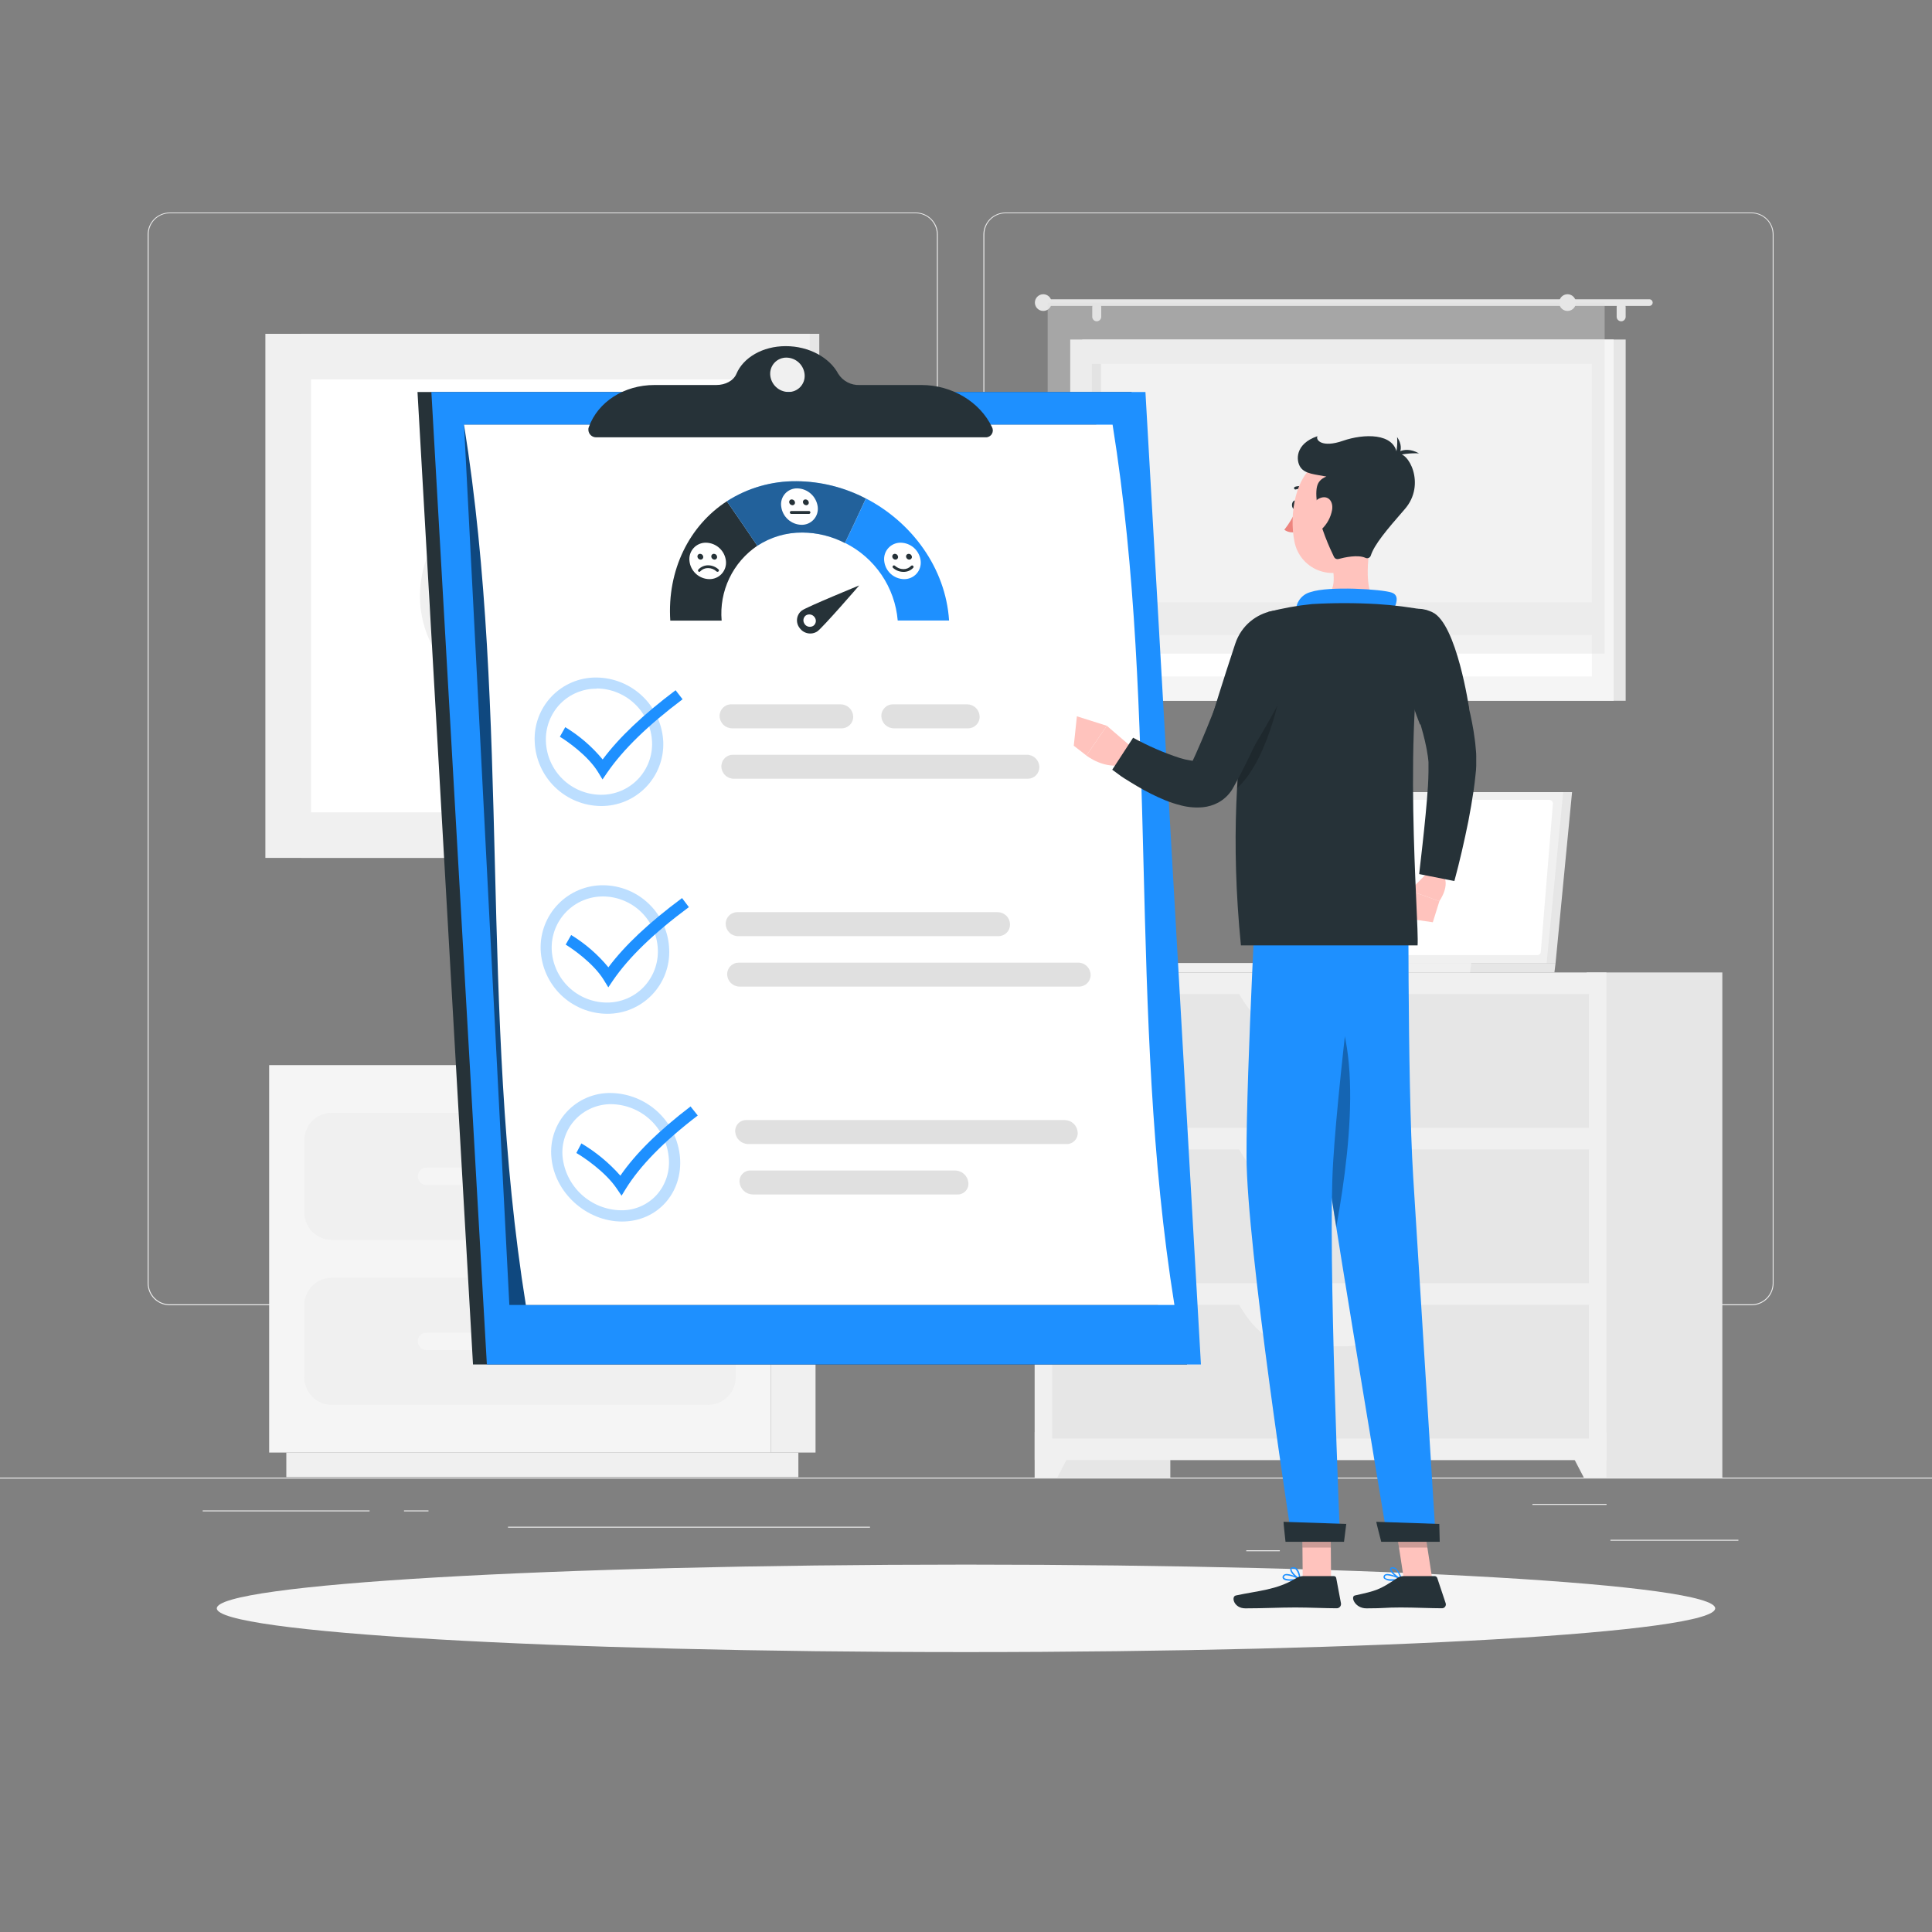 <svg width="179" height="179" viewBox="0 0 179 179" fill="none" xmlns="http://www.w3.org/2000/svg">
<rect x="0" y="0" width="179" height="179" fill="#808080" stroke="none"/>
<path d="M179 136.899H0V136.989H179V136.899Z" fill="#EBEBEB"/>
<path d="M161.064 142.659H149.207V142.749H161.064V142.659Z" fill="#EBEBEB"/>
<path d="M118.577 143.633H115.466V143.723H118.577V143.633Z" fill="#EBEBEB"/>
<path d="M148.849 139.337H141.979V139.427H148.849V139.337Z" fill="#EBEBEB"/>
<path d="M34.243 139.939H18.781V140.028H34.243V139.939Z" fill="#EBEBEB"/>
<path d="M39.699 139.939H37.432V140.028H39.699V139.939Z" fill="#EBEBEB"/>
<path d="M80.604 141.449H47.066V141.539H80.604V141.449Z" fill="#EBEBEB"/>
<path d="M84.846 120.932H15.72C15.178 120.931 14.659 120.716 14.277 120.332C13.894 119.949 13.679 119.43 13.679 118.888V21.716C13.684 21.178 13.901 20.663 14.283 20.284C14.665 19.904 15.181 19.691 15.72 19.69H84.846C85.388 19.69 85.908 19.905 86.291 20.289C86.675 20.672 86.89 21.192 86.89 21.734V118.888C86.89 119.43 86.675 119.95 86.291 120.334C85.908 120.717 85.388 120.932 84.846 120.932ZM15.72 19.762C15.202 19.763 14.706 19.969 14.34 20.335C13.974 20.702 13.769 21.198 13.769 21.716V118.888C13.769 119.406 13.974 119.903 14.34 120.269C14.706 120.636 15.202 120.842 15.72 120.843H84.846C85.364 120.842 85.861 120.636 86.227 120.269C86.594 119.903 86.8 119.406 86.801 118.888V21.716C86.8 21.198 86.594 20.701 86.227 20.335C85.861 19.969 85.364 19.762 84.846 19.762H15.72Z" fill="#EBEBEB"/>
<path d="M162.285 120.932H93.155C92.613 120.931 92.094 120.716 91.711 120.333C91.328 119.949 91.112 119.43 91.111 118.888V21.716C91.117 21.177 91.335 20.663 91.717 20.283C92.1 19.904 92.617 19.691 93.155 19.69H162.285C162.823 19.692 163.338 19.906 163.72 20.285C164.101 20.664 164.317 21.178 164.322 21.716V118.888C164.322 119.429 164.108 119.948 163.726 120.331C163.344 120.714 162.826 120.931 162.285 120.932ZM93.155 19.762C92.637 19.762 92.141 19.969 91.774 20.335C91.408 20.701 91.201 21.198 91.201 21.716V118.888C91.201 119.406 91.408 119.903 91.774 120.269C92.141 120.636 92.637 120.842 93.155 120.843H162.285C162.803 120.842 163.3 120.636 163.666 120.269C164.033 119.903 164.239 119.406 164.24 118.888V21.716C164.239 21.198 164.033 20.701 163.666 20.335C163.3 19.969 162.803 19.762 162.285 19.762H93.155Z" fill="#EBEBEB"/>
<path d="M95.865 136.899H108.431V90.098H95.865V136.899Z" fill="#E6E6E6"/>
<path d="M97.956 136.899H95.865V132.686H100.15L97.956 136.899Z" fill="#F0F0F0"/>
<path d="M147.009 136.899H159.575V90.098H147.009V136.899Z" fill="#E6E6E6"/>
<path d="M95.865 135.281H148.835V90.098H95.865V135.281Z" fill="#F0F0F0"/>
<path d="M97.49 104.489H147.213V92.099H97.49V104.489Z" fill="#E6E6E6"/>
<path d="M120.002 95.944H124.698C126.739 95.944 128.69 94.415 130.094 91.716H114.606C116.01 94.422 117.961 95.944 120.002 95.944Z" fill="#F0F0F0"/>
<path d="M146.744 136.899H148.835V132.686H144.55L146.744 136.899Z" fill="#F0F0F0"/>
<path d="M97.49 118.885H147.213V106.494H97.49V118.885Z" fill="#E6E6E6"/>
<path d="M120.002 110.343H124.698C126.739 110.343 128.69 108.814 130.094 106.115H114.606C116.01 108.832 117.961 110.343 120.002 110.343Z" fill="#F0F0F0"/>
<path d="M97.49 133.28H147.213V120.889H97.49V133.28Z" fill="#E6E6E6"/>
<path d="M120.002 124.738H124.698C126.739 124.738 128.69 123.209 130.094 120.51H114.606C116.01 123.209 117.961 124.738 120.002 124.738Z" fill="#F0F0F0"/>
<path d="M27.92 79.483H75.907V30.928L27.92 30.928L27.92 79.483Z" fill="#E6E6E6"/>
<path d="M24.587 79.483H75.022V30.928L24.587 30.928L24.587 79.483Z" fill="#F0F0F0"/>
<path d="M70.802 75.259V35.152H28.819V75.259H70.802Z" fill="white"/>
<path d="M49.519 40.454L41.815 48.172C39.953 50.039 38.907 52.567 38.907 55.204C38.907 57.84 39.953 60.368 41.815 62.235L49.519 69.942C49.556 69.98 49.601 70.01 49.65 70.03C49.699 70.051 49.752 70.061 49.805 70.061C49.858 70.061 49.911 70.051 49.96 70.03C50.009 70.01 50.054 69.98 50.091 69.942L57.799 62.235C59.661 60.368 60.706 57.84 60.706 55.204C60.706 52.567 59.661 50.039 57.799 48.172L50.095 40.454C50.018 40.379 49.915 40.336 49.807 40.336C49.699 40.336 49.596 40.379 49.519 40.454ZM42.387 61.648C40.678 59.934 39.718 57.612 39.718 55.191C39.718 52.77 40.678 50.449 42.387 48.734V61.648ZM57.226 61.648V48.749C58.936 50.463 59.896 52.785 59.896 55.205C59.896 57.626 58.936 59.948 57.226 61.662V61.648Z" fill="#F0F0F0"/>
<path d="M145.652 73.39H118.842L117.313 89.221H144.124L145.652 73.39Z" fill="#E6E6E6"/>
<path d="M144.124 89.221L144.016 90.098H117.202L117.313 89.221H144.124Z" fill="#E6E6E6"/>
<path d="M144.829 73.39H118.018L116.486 89.221H143.297L144.829 73.39Z" fill="#F0F0F0"/>
<path d="M142.756 88.19L143.877 74.464C143.88 74.418 143.873 74.373 143.858 74.329C143.842 74.286 143.818 74.247 143.787 74.213C143.756 74.18 143.718 74.153 143.677 74.135C143.635 74.116 143.589 74.106 143.544 74.106H118.895C118.811 74.106 118.729 74.137 118.667 74.194C118.605 74.251 118.566 74.33 118.559 74.414L117.424 88.136C117.421 88.182 117.428 88.228 117.443 88.271C117.459 88.315 117.483 88.354 117.515 88.388C117.546 88.421 117.584 88.448 117.627 88.466C117.669 88.485 117.714 88.494 117.761 88.494H142.409C142.495 88.498 142.579 88.469 142.644 88.412C142.709 88.355 142.749 88.275 142.756 88.19Z" fill="white"/>
<path d="M136.312 89.221L136.205 90.098H106.68L106.788 89.221H136.312Z" fill="#F0F0F0"/>
<path d="M100.272 64.927H150.618V31.457L100.272 31.457V64.927Z" fill="#E6E6E6"/>
<path d="M99.155 64.927H149.501V31.457L99.155 31.457V64.927Z" fill="#F5F5F5"/>
<path d="M147.492 62.672V33.716H101.164V62.672H147.492Z" fill="white"/>
<path d="M102.005 62.668V33.713H101.16V62.668H102.005Z" fill="#E6E6E6"/>
<path d="M99.986 58.83L148.67 58.83V55.801L99.986 55.801V58.83Z" fill="#F5F5F5"/>
<path d="M96.964 27.727H152.812C152.894 27.728 152.971 27.761 153.029 27.818C153.087 27.876 153.119 27.954 153.12 28.035C153.12 28.117 153.088 28.195 153.03 28.253C152.972 28.31 152.894 28.343 152.812 28.343H96.964C96.924 28.343 96.883 28.336 96.845 28.32C96.808 28.305 96.773 28.283 96.744 28.254C96.715 28.225 96.692 28.191 96.677 28.154C96.661 28.116 96.653 28.076 96.653 28.035C96.654 27.953 96.687 27.875 96.745 27.817C96.804 27.759 96.882 27.727 96.964 27.727Z" fill="#E6E6E6"/>
<path d="M95.883 28.035C95.883 28.188 95.928 28.337 96.013 28.464C96.098 28.591 96.219 28.69 96.36 28.749C96.501 28.808 96.656 28.823 96.806 28.794C96.956 28.764 97.094 28.691 97.202 28.583C97.31 28.475 97.384 28.338 97.414 28.188C97.445 28.038 97.43 27.883 97.372 27.741C97.314 27.6 97.215 27.479 97.089 27.394C96.962 27.308 96.813 27.262 96.66 27.262C96.558 27.261 96.457 27.281 96.363 27.32C96.269 27.358 96.183 27.415 96.111 27.487C96.039 27.559 95.981 27.644 95.942 27.738C95.903 27.832 95.883 27.933 95.883 28.035Z" fill="#E6E6E6"/>
<path d="M150.199 29.768C150.309 29.768 150.414 29.725 150.493 29.648C150.571 29.571 150.616 29.466 150.618 29.356V28.461C150.618 28.35 150.574 28.243 150.495 28.165C150.417 28.086 150.31 28.042 150.199 28.042C150.144 28.042 150.09 28.053 150.039 28.074C149.989 28.095 149.943 28.126 149.904 28.165C149.865 28.204 149.835 28.25 149.814 28.301C149.794 28.352 149.783 28.406 149.784 28.461V29.356C149.786 29.465 149.83 29.569 149.908 29.646C149.985 29.723 150.09 29.767 150.199 29.768Z" fill="#E6E6E6"/>
<path d="M101.625 29.768C101.732 29.763 101.834 29.718 101.909 29.642C101.984 29.565 102.027 29.463 102.03 29.356V28.461C102.03 28.35 101.986 28.243 101.907 28.165C101.829 28.086 101.722 28.042 101.611 28.042C101.556 28.042 101.502 28.053 101.451 28.074C101.401 28.095 101.355 28.126 101.316 28.165C101.278 28.204 101.247 28.25 101.226 28.301C101.206 28.352 101.195 28.406 101.196 28.461V29.356C101.197 29.411 101.209 29.466 101.231 29.517C101.253 29.567 101.285 29.613 101.325 29.651C101.365 29.69 101.412 29.72 101.463 29.74C101.515 29.76 101.57 29.769 101.625 29.768Z" fill="#E6E6E6"/>
<path opacity="0.4" d="M97.064 60.552L148.67 60.552V28.035L97.064 28.035V60.552Z" fill="#E0E0E0"/>
<path d="M144.457 28.035C144.457 28.188 144.502 28.337 144.587 28.465C144.672 28.592 144.793 28.691 144.934 28.749C145.075 28.808 145.231 28.823 145.381 28.793C145.531 28.764 145.668 28.69 145.777 28.582C145.885 28.474 145.958 28.336 145.988 28.186C146.018 28.036 146.003 27.88 145.944 27.739C145.886 27.598 145.787 27.477 145.659 27.392C145.532 27.307 145.383 27.262 145.23 27.262C145.025 27.262 144.828 27.343 144.683 27.488C144.538 27.633 144.457 27.83 144.457 28.035Z" fill="#E6E6E6"/>
<path d="M71.421 134.579H75.56V98.683H71.421V134.579Z" fill="#F0F0F0"/>
<path d="M26.528 136.853H73.97V134.579H26.528V136.853Z" fill="#F0F0F0"/>
<path d="M71.421 98.683H24.938V134.579H71.421V98.683Z" fill="#F5F5F5"/>
<path d="M65.618 103.1H30.741C29.334 103.1 28.192 104.242 28.192 105.649V112.323C28.192 113.73 29.334 114.871 30.741 114.871H65.618C67.025 114.871 68.167 113.73 68.167 112.323V105.649C68.167 104.242 67.025 103.1 65.618 103.1Z" fill="#F0F0F0"/>
<path d="M65.618 118.387H30.741C29.334 118.387 28.192 119.528 28.192 120.936V127.609C28.192 129.017 29.334 130.158 30.741 130.158H65.618C67.025 130.158 68.167 129.017 68.167 127.609V120.936C68.167 119.528 67.025 118.387 65.618 118.387Z" fill="#F0F0F0"/>
<path d="M39.52 109.795H56.84C57.053 109.795 57.259 109.71 57.41 109.559C57.562 109.408 57.648 109.203 57.649 108.99C57.648 108.775 57.562 108.57 57.411 108.418C57.259 108.267 57.054 108.181 56.84 108.18H39.52C39.305 108.181 39.1 108.267 38.949 108.418C38.797 108.57 38.711 108.775 38.71 108.99C38.711 109.203 38.797 109.408 38.949 109.559C39.1 109.71 39.306 109.795 39.52 109.795Z" fill="#F5F5F5"/>
<path d="M39.52 125.082H56.84C57.053 125.082 57.259 124.997 57.41 124.846C57.562 124.695 57.648 124.49 57.649 124.276C57.648 124.062 57.562 123.857 57.411 123.705C57.259 123.554 57.054 123.468 56.84 123.467H39.52C39.305 123.468 39.1 123.554 38.949 123.705C38.797 123.857 38.711 124.062 38.71 124.276C38.711 124.49 38.797 124.695 38.949 124.846C39.1 124.997 39.306 125.082 39.52 125.082Z" fill="#F5F5F5"/>
<path d="M89.5 153.066C127.836 153.066 158.913 151.252 158.913 149.014C158.913 146.776 127.836 144.961 89.5 144.961C51.164 144.961 20.087 146.776 20.087 149.014C20.087 151.252 51.164 153.066 89.5 153.066Z" fill="#F5F5F5"/>
<path d="M104.84 36.319H38.682L43.823 126.417H109.978L104.84 36.319Z" fill="#263238"/>
<path d="M106.125 36.319H39.967L45.108 126.417H111.266L106.125 36.319Z" fill="#1E90FF"/>
<path opacity="0.5" d="M101.568 39.348H42.992L47.191 120.904H107.289L101.568 39.348Z" fill="black"/>
<path d="M42.992 39.348C47.346 66.534 44.36 93.721 48.72 120.904H108.81C104.457 93.721 107.443 66.534 103.082 39.348H42.992Z" fill="white"/>
<g opacity="0.3">
<path d="M55.279 63.785C56.606 63.795 57.878 64.315 58.833 65.236C59.789 66.157 60.354 67.41 60.413 68.736C60.439 69.374 60.336 70.01 60.109 70.607C59.882 71.203 59.536 71.748 59.092 72.206C58.647 72.665 58.115 73.028 57.526 73.274C56.937 73.52 56.304 73.643 55.666 73.637C54.347 73.626 53.083 73.108 52.135 72.19C51.188 71.272 50.631 70.025 50.578 68.707C50.551 68.072 50.652 67.437 50.875 66.841C51.098 66.245 51.439 65.7 51.878 65.238C52.318 64.781 52.846 64.418 53.431 64.172C54.016 63.926 54.644 63.802 55.279 63.806M55.243 62.772C54.471 62.767 53.707 62.919 52.996 63.22C52.285 63.521 51.644 63.964 51.11 64.521C50.576 65.078 50.161 65.738 49.892 66.461C49.622 67.184 49.502 67.954 49.54 68.725C49.603 70.316 50.275 71.822 51.418 72.931C52.562 74.039 54.087 74.665 55.68 74.679C56.455 74.685 57.223 74.534 57.938 74.235C58.654 73.936 59.3 73.494 59.84 72.938C60.38 72.381 60.801 71.721 61.077 70.997C61.354 70.273 61.481 69.5 61.451 68.725C61.374 67.127 60.688 65.619 59.533 64.512C58.378 63.405 56.843 62.782 55.243 62.772Z" fill="#1E90FF"/>
</g>
<path d="M88.505 108.445H69.531C69.389 108.443 69.248 108.471 69.118 108.527C68.987 108.583 68.87 108.667 68.775 108.772C68.679 108.877 68.607 109.001 68.564 109.136C68.52 109.271 68.505 109.414 68.521 109.555C68.556 109.857 68.698 110.136 68.923 110.341C69.147 110.545 69.438 110.662 69.742 110.669H88.716C88.858 110.671 88.999 110.643 89.129 110.587C89.259 110.53 89.376 110.446 89.471 110.341C89.566 110.235 89.637 110.11 89.68 109.975C89.723 109.839 89.736 109.696 89.718 109.555C89.685 109.255 89.543 108.977 89.32 108.772C89.097 108.568 88.807 108.452 88.505 108.445Z" fill="#E0E0E0"/>
<path d="M98.654 103.773H69.148C69.005 103.771 68.863 103.798 68.732 103.854C68.6 103.91 68.482 103.993 68.385 104.098C68.288 104.203 68.214 104.327 68.169 104.462C68.123 104.598 68.106 104.741 68.12 104.883C68.146 105.184 68.282 105.465 68.503 105.67C68.724 105.876 69.014 105.992 69.316 105.997H98.808C98.951 106.001 99.093 105.975 99.225 105.92C99.357 105.865 99.477 105.783 99.575 105.678C99.673 105.574 99.748 105.451 99.794 105.315C99.841 105.18 99.859 105.037 99.846 104.894C99.823 104.592 99.688 104.31 99.467 104.103C99.247 103.895 98.957 103.778 98.654 103.773Z" fill="#E0E0E0"/>
<g opacity="0.3">
<path d="M55.884 83.056C57.201 83.065 58.464 83.584 59.408 84.502C60.352 85.421 60.904 86.669 60.95 87.986C60.974 88.623 60.869 89.259 60.642 89.855C60.415 90.451 60.07 90.995 59.629 91.455C59.186 91.913 58.655 92.276 58.068 92.522C57.481 92.768 56.85 92.892 56.213 92.887C54.893 92.878 53.627 92.361 52.677 91.443C51.728 90.525 51.169 89.276 51.115 87.957C51.093 87.319 51.201 86.683 51.431 86.087C51.662 85.491 52.01 84.948 52.455 84.49C52.901 84.033 53.434 83.67 54.023 83.423C54.612 83.177 55.245 83.052 55.884 83.056ZM55.884 82.018C55.108 82.013 54.34 82.165 53.624 82.465C52.908 82.764 52.261 83.205 51.72 83.761C51.179 84.317 50.756 84.977 50.476 85.7C50.196 86.424 50.065 87.196 50.091 87.971C50.155 89.567 50.831 91.076 51.979 92.186C53.128 93.296 54.659 93.92 56.256 93.928C57.029 93.931 57.795 93.778 58.508 93.477C59.22 93.176 59.864 92.734 60.401 92.177C60.938 91.62 61.357 90.961 61.632 90.238C61.907 89.515 62.033 88.744 62.002 87.971C61.948 86.381 61.282 84.873 60.141 83.763C59.001 82.653 57.475 82.028 55.884 82.018Z" fill="#1E90FF"/>
</g>
<path d="M77.972 67.479H67.823C67.525 67.477 67.239 67.36 67.024 67.153C66.81 66.946 66.683 66.664 66.67 66.366C66.665 66.222 66.69 66.079 66.742 65.944C66.793 65.81 66.872 65.687 66.972 65.583C67.072 65.48 67.192 65.397 67.325 65.341C67.457 65.285 67.6 65.256 67.744 65.256H77.89C78.188 65.259 78.475 65.375 78.69 65.581C78.906 65.787 79.034 66.068 79.05 66.366C79.055 66.511 79.031 66.655 78.979 66.79C78.928 66.925 78.849 67.048 78.748 67.152C78.648 67.256 78.527 67.339 78.394 67.395C78.26 67.451 78.117 67.48 77.972 67.479Z" fill="#E0E0E0"/>
<path d="M89.686 67.479H82.812C82.514 67.477 82.228 67.36 82.013 67.153C81.797 66.946 81.67 66.664 81.656 66.366C81.651 66.222 81.675 66.079 81.727 65.944C81.779 65.81 81.858 65.687 81.958 65.583C82.058 65.48 82.178 65.397 82.311 65.341C82.443 65.285 82.586 65.256 82.73 65.256H89.607C89.905 65.259 90.191 65.375 90.406 65.581C90.621 65.788 90.749 66.068 90.764 66.366C90.769 66.511 90.745 66.655 90.693 66.79C90.641 66.925 90.563 67.048 90.462 67.152C90.362 67.256 90.241 67.339 90.108 67.395C89.974 67.451 89.831 67.48 89.686 67.479Z" fill="#E0E0E0"/>
<path d="M95.228 72.151H67.984C67.686 72.15 67.4 72.033 67.186 71.826C66.972 71.618 66.846 71.336 66.835 71.038C66.83 70.894 66.855 70.75 66.906 70.616C66.958 70.481 67.037 70.359 67.137 70.255C67.237 70.152 67.357 70.069 67.49 70.013C67.622 69.957 67.765 69.928 67.909 69.928H95.149C95.447 69.93 95.732 70.046 95.945 70.253C96.159 70.46 96.284 70.741 96.295 71.038C96.3 71.182 96.276 71.325 96.225 71.459C96.174 71.594 96.097 71.716 95.997 71.82C95.898 71.924 95.778 72.007 95.646 72.064C95.514 72.121 95.372 72.15 95.228 72.151Z" fill="#E0E0E0"/>
<g opacity="0.3">
<path d="M56.661 102.302C57.996 102.328 59.275 102.846 60.252 103.756C61.23 104.666 61.838 105.905 61.959 107.235C62.023 107.859 61.957 108.488 61.766 109.085C61.574 109.681 61.261 110.232 60.846 110.701C60.427 111.162 59.915 111.528 59.343 111.775C58.771 112.022 58.153 112.144 57.531 112.133C56.184 112.111 54.891 111.598 53.895 110.69C52.9 109.782 52.27 108.542 52.125 107.203C52.063 106.575 52.136 105.942 52.337 105.344C52.538 104.746 52.863 104.197 53.292 103.734C53.723 103.274 54.245 102.909 54.825 102.663C55.405 102.416 56.03 102.293 56.661 102.302ZM56.61 101.267C55.844 101.252 55.083 101.4 54.377 101.699C53.671 101.999 53.036 102.445 52.515 103.007C51.993 103.569 51.596 104.235 51.35 104.961C51.104 105.688 51.014 106.458 51.087 107.221C51.362 110.507 54.344 113.175 57.631 113.175C60.917 113.175 63.273 110.507 63.001 107.221C62.859 105.615 62.128 104.119 60.949 103.02C59.77 101.921 58.226 101.297 56.614 101.267H56.61Z" fill="#1E90FF"/>
</g>
<path d="M99.882 89.189H68.446C68.302 89.189 68.159 89.217 68.026 89.274C67.894 89.33 67.774 89.412 67.674 89.516C67.573 89.619 67.495 89.742 67.443 89.876C67.391 90.011 67.367 90.154 67.372 90.298C67.385 90.595 67.511 90.876 67.725 91.083C67.939 91.289 68.224 91.406 68.521 91.408H99.971C100.116 91.408 100.258 91.379 100.391 91.323C100.524 91.267 100.644 91.185 100.744 91.081C100.844 90.978 100.922 90.855 100.974 90.72C101.026 90.586 101.05 90.442 101.045 90.298C101.034 89.998 100.906 89.714 100.689 89.507C100.472 89.3 100.182 89.186 99.882 89.189Z" fill="#E0E0E0"/>
<path d="M92.432 84.513H68.31C68.166 84.513 68.023 84.542 67.89 84.598C67.757 84.655 67.637 84.737 67.536 84.841C67.436 84.945 67.358 85.068 67.306 85.203C67.255 85.338 67.231 85.482 67.236 85.626C67.246 85.923 67.371 86.204 67.584 86.411C67.797 86.618 68.081 86.735 68.378 86.736H92.504C92.648 86.736 92.79 86.707 92.923 86.651C93.056 86.595 93.176 86.513 93.276 86.409C93.376 86.306 93.455 86.183 93.507 86.048C93.558 85.914 93.582 85.77 93.578 85.626C93.569 85.328 93.445 85.045 93.231 84.837C93.017 84.629 92.73 84.513 92.432 84.513Z" fill="#E0E0E0"/>
<path d="M55.823 72.216L55.401 71.521C54.473 70.007 52.536 68.657 51.871 68.26L52.372 67.372C53.687 68.168 54.858 69.18 55.837 70.365C57.359 68.321 59.582 66.219 62.593 63.95L63.241 64.787C60.019 67.211 57.735 69.441 56.27 71.564C56.124 71.783 55.973 72.001 55.823 72.216Z" fill="#1E90FF"/>
<path d="M56.36 91.476C56.22 91.243 56.077 91.011 55.934 90.782C55.003 89.267 53.07 87.918 52.411 87.517L52.919 86.629C54.228 87.427 55.393 88.439 56.367 89.622C57.892 87.581 60.133 85.476 63.191 83.206L63.824 84.044C60.559 86.468 58.261 88.698 56.804 90.821L56.36 91.476Z" fill="#1E90FF"/>
<path d="M57.588 110.78L57.115 110.085C56.084 108.571 54.087 107.221 53.399 106.824L53.865 105.936C55.217 106.737 56.436 107.746 57.477 108.925C58.88 106.884 61.014 104.779 63.978 102.513L64.647 103.351C61.483 105.775 59.31 108.005 57.989 110.128L57.588 110.78Z" fill="#1E90FF"/>
<path d="M80.228 46.182C79.598 47.557 78.952 48.93 78.291 50.303C79.654 50.98 80.819 51.998 81.674 53.257C82.53 54.516 83.046 55.974 83.174 57.491H87.932C87.617 52.626 84.488 48.391 80.228 46.182Z" fill="#1E90FF"/>
<path d="M62.102 57.498H66.86C66.743 56.153 66.989 54.8 67.57 53.581C68.152 52.362 69.049 51.32 70.168 50.564C69.242 49.189 68.302 47.815 67.347 46.44C63.874 48.688 61.798 52.809 62.102 57.498Z" fill="#263238"/>
<path d="M73.791 44.585C71.508 44.563 69.269 45.207 67.347 46.44C68.302 47.815 69.242 49.189 70.168 50.564C71.408 49.753 72.861 49.327 74.342 49.34C75.713 49.347 77.063 49.68 78.28 50.31C78.939 48.935 79.585 47.562 80.217 46.189C78.234 45.15 76.03 44.6 73.791 44.585Z" fill="#1E90FF"/>
<path opacity="0.5" d="M73.791 44.585C71.508 44.563 69.269 45.207 67.347 46.44C68.302 47.815 69.242 49.189 70.168 50.564C71.408 49.753 72.861 49.327 74.342 49.34C75.713 49.347 77.063 49.68 78.28 50.31C78.939 48.935 79.585 47.562 80.217 46.189C78.234 45.15 76.03 44.6 73.791 44.585Z" fill="#263238"/>
<path d="M79.605 54.241C79.605 54.241 74.801 56.206 74.292 56.564C74.171 56.656 74.069 56.771 73.993 56.903C73.917 57.035 73.868 57.181 73.849 57.332C73.829 57.483 73.841 57.636 73.882 57.783C73.923 57.93 73.993 58.067 74.088 58.186C74.267 58.44 74.539 58.615 74.845 58.673C75.151 58.732 75.468 58.668 75.728 58.497C76.254 58.118 79.612 54.241 79.605 54.241ZM74.557 57.821C74.51 57.762 74.476 57.695 74.456 57.622C74.435 57.55 74.43 57.475 74.439 57.4C74.448 57.326 74.472 57.254 74.51 57.189C74.547 57.124 74.598 57.068 74.657 57.022C74.786 56.939 74.942 56.909 75.093 56.938C75.243 56.966 75.377 57.052 75.466 57.176C75.513 57.235 75.548 57.302 75.568 57.374C75.588 57.447 75.594 57.522 75.585 57.596C75.575 57.671 75.551 57.743 75.514 57.808C75.476 57.873 75.426 57.929 75.366 57.974C75.239 58.059 75.084 58.092 74.934 58.066C74.784 58.04 74.649 57.957 74.557 57.835V57.821Z" fill="#263238"/>
<path d="M85.301 51.967C85.324 52.183 85.301 52.401 85.234 52.607C85.166 52.813 85.056 53.002 84.91 53.162C84.763 53.322 84.585 53.449 84.385 53.534C84.186 53.619 83.971 53.661 83.754 53.657C83.295 53.648 82.855 53.471 82.517 53.16C82.18 52.849 81.968 52.424 81.921 51.967C81.897 51.753 81.918 51.536 81.984 51.331C82.051 51.125 82.16 50.936 82.305 50.777C82.45 50.617 82.628 50.49 82.826 50.405C83.024 50.319 83.238 50.277 83.453 50.281C83.914 50.289 84.356 50.465 84.696 50.775C85.036 51.086 85.251 51.509 85.301 51.967Z" fill="white"/>
<path d="M83.206 51.581C83.21 51.615 83.206 51.649 83.196 51.681C83.185 51.714 83.168 51.744 83.145 51.769C83.122 51.794 83.094 51.815 83.062 51.828C83.031 51.842 82.997 51.849 82.963 51.849C82.889 51.849 82.819 51.821 82.765 51.771C82.71 51.722 82.677 51.654 82.669 51.581C82.665 51.547 82.669 51.512 82.679 51.479C82.689 51.446 82.707 51.416 82.73 51.391C82.753 51.365 82.781 51.345 82.813 51.332C82.844 51.318 82.879 51.311 82.913 51.312C82.986 51.313 83.057 51.34 83.111 51.39C83.165 51.44 83.199 51.508 83.206 51.581Z" fill="#263238"/>
<path d="M84.488 51.581C84.491 51.615 84.488 51.65 84.477 51.682C84.466 51.715 84.448 51.745 84.425 51.771C84.401 51.796 84.373 51.816 84.341 51.83C84.31 51.843 84.275 51.85 84.241 51.849C84.168 51.847 84.098 51.819 84.044 51.77C83.99 51.72 83.956 51.653 83.947 51.581C83.943 51.546 83.947 51.511 83.957 51.478C83.968 51.445 83.985 51.415 84.009 51.389C84.032 51.364 84.061 51.344 84.093 51.33C84.125 51.317 84.16 51.311 84.194 51.312C84.268 51.313 84.338 51.34 84.393 51.39C84.447 51.44 84.481 51.508 84.488 51.581Z" fill="#263238"/>
<path d="M83.69 52.984C83.335 52.981 82.995 52.847 82.734 52.608C82.709 52.583 82.696 52.55 82.696 52.515C82.696 52.48 82.709 52.447 82.734 52.422C82.746 52.409 82.76 52.399 82.776 52.393C82.792 52.386 82.809 52.382 82.827 52.382C82.844 52.382 82.862 52.386 82.877 52.393C82.894 52.399 82.908 52.409 82.92 52.422C83.132 52.617 83.409 52.727 83.697 52.73C83.831 52.733 83.963 52.708 84.087 52.656C84.21 52.604 84.321 52.527 84.413 52.429C84.437 52.404 84.47 52.389 84.506 52.388C84.523 52.387 84.54 52.39 84.557 52.396C84.573 52.402 84.588 52.412 84.601 52.424C84.613 52.436 84.624 52.45 84.631 52.466C84.638 52.482 84.642 52.499 84.642 52.517C84.643 52.534 84.64 52.551 84.634 52.568C84.627 52.584 84.618 52.599 84.606 52.612C84.488 52.735 84.346 52.832 84.188 52.896C84.03 52.96 83.86 52.99 83.69 52.984Z" fill="#263238"/>
<path d="M75.76 46.934C75.79 47.147 75.772 47.364 75.71 47.57C75.648 47.775 75.541 47.965 75.398 48.126C75.255 48.286 75.079 48.414 74.882 48.5C74.685 48.586 74.471 48.628 74.256 48.624C73.793 48.613 73.349 48.436 73.005 48.126C72.661 47.816 72.439 47.393 72.38 46.934C72.348 46.722 72.363 46.505 72.424 46.3C72.485 46.094 72.59 45.904 72.732 45.743C72.874 45.583 73.049 45.455 73.246 45.369C73.442 45.284 73.655 45.242 73.87 45.248C74.334 45.258 74.779 45.434 75.125 45.743C75.471 46.052 75.696 46.474 75.76 46.934Z" fill="white"/>
<path d="M73.655 46.54C73.66 46.574 73.657 46.608 73.647 46.64C73.637 46.673 73.621 46.703 73.598 46.728C73.576 46.754 73.548 46.774 73.517 46.788C73.486 46.802 73.453 46.809 73.419 46.809C73.345 46.807 73.274 46.779 73.219 46.73C73.164 46.68 73.128 46.613 73.118 46.54C73.113 46.506 73.115 46.472 73.124 46.439C73.134 46.406 73.151 46.376 73.173 46.35C73.196 46.325 73.224 46.304 73.255 46.291C73.286 46.277 73.32 46.271 73.354 46.272C73.428 46.273 73.499 46.3 73.555 46.35C73.61 46.399 73.646 46.467 73.655 46.54Z" fill="#263238"/>
<path d="M74.933 46.54C74.938 46.574 74.935 46.608 74.925 46.641C74.915 46.674 74.898 46.704 74.875 46.73C74.852 46.755 74.824 46.776 74.793 46.789C74.761 46.803 74.727 46.809 74.693 46.809C74.62 46.806 74.549 46.778 74.494 46.729C74.439 46.68 74.403 46.613 74.392 46.54C74.388 46.506 74.39 46.471 74.4 46.439C74.41 46.406 74.427 46.376 74.45 46.35C74.473 46.325 74.501 46.304 74.532 46.291C74.564 46.277 74.598 46.271 74.632 46.272C74.706 46.273 74.777 46.301 74.832 46.35C74.887 46.4 74.923 46.467 74.933 46.54Z" fill="#263238"/>
<path d="M74.969 47.614H73.293C73.261 47.609 73.233 47.592 73.212 47.568C73.191 47.543 73.179 47.512 73.179 47.48C73.179 47.447 73.191 47.416 73.212 47.392C73.233 47.367 73.261 47.351 73.293 47.346H74.969C75.001 47.351 75.029 47.367 75.05 47.392C75.071 47.416 75.083 47.447 75.083 47.48C75.083 47.512 75.071 47.543 75.05 47.568C75.029 47.592 75.001 47.609 74.969 47.614Z" fill="#263238"/>
<path d="M67.257 51.967C67.281 52.183 67.258 52.401 67.191 52.607C67.123 52.813 67.013 53.002 66.866 53.162C66.72 53.322 66.541 53.449 66.342 53.534C66.143 53.619 65.928 53.661 65.711 53.657C65.252 53.648 64.812 53.471 64.474 53.16C64.136 52.849 63.924 52.424 63.878 51.967C63.853 51.753 63.875 51.536 63.941 51.331C64.007 51.125 64.117 50.936 64.262 50.777C64.407 50.617 64.584 50.49 64.782 50.405C64.981 50.319 65.195 50.277 65.41 50.281C65.871 50.29 66.312 50.465 66.652 50.776C66.992 51.086 67.207 51.51 67.257 51.967Z" fill="white"/>
<path d="M65.156 51.581C65.159 51.615 65.156 51.649 65.145 51.681C65.135 51.714 65.117 51.744 65.094 51.769C65.071 51.794 65.043 51.815 65.012 51.828C64.981 51.842 64.947 51.849 64.912 51.849C64.839 51.849 64.768 51.821 64.714 51.771C64.66 51.722 64.626 51.654 64.619 51.581C64.615 51.547 64.618 51.512 64.629 51.479C64.639 51.446 64.656 51.416 64.679 51.391C64.702 51.365 64.731 51.345 64.762 51.332C64.794 51.318 64.828 51.311 64.862 51.312C64.936 51.313 65.007 51.34 65.061 51.39C65.115 51.44 65.149 51.508 65.156 51.581Z" fill="#263238"/>
<path d="M66.438 51.581C66.442 51.615 66.439 51.649 66.428 51.682C66.418 51.715 66.4 51.745 66.377 51.77C66.354 51.796 66.326 51.816 66.294 51.83C66.263 51.843 66.229 51.85 66.194 51.849C66.121 51.847 66.051 51.819 65.998 51.77C65.944 51.72 65.909 51.653 65.901 51.581C65.897 51.547 65.9 51.512 65.91 51.479C65.921 51.446 65.938 51.416 65.961 51.391C65.984 51.365 66.013 51.345 66.044 51.332C66.076 51.318 66.11 51.311 66.144 51.312C66.218 51.312 66.289 51.339 66.343 51.389C66.398 51.439 66.431 51.507 66.438 51.581Z" fill="#263238"/>
<path d="M64.798 52.984C64.781 52.984 64.765 52.981 64.75 52.975C64.734 52.969 64.72 52.96 64.708 52.948C64.684 52.923 64.67 52.89 64.67 52.855C64.67 52.82 64.684 52.787 64.708 52.762C64.825 52.639 64.965 52.541 65.121 52.474C65.277 52.407 65.445 52.374 65.614 52.375C65.969 52.379 66.309 52.514 66.57 52.755C66.582 52.767 66.593 52.781 66.599 52.797C66.606 52.813 66.61 52.831 66.61 52.848C66.61 52.865 66.606 52.883 66.599 52.899C66.593 52.915 66.582 52.929 66.57 52.941C66.544 52.965 66.51 52.978 66.475 52.978C66.44 52.978 66.406 52.965 66.38 52.941C66.168 52.743 65.889 52.633 65.6 52.633C65.466 52.63 65.334 52.655 65.21 52.706C65.087 52.757 64.976 52.834 64.884 52.93C64.863 52.958 64.832 52.977 64.798 52.984Z" fill="#263238"/>
<path d="M91.913 39.581C90.796 37.228 88.19 35.671 85.379 35.671H79.651C79.258 35.688 78.867 35.602 78.518 35.419C78.169 35.237 77.875 34.966 77.665 34.633C76.866 33.136 74.962 32.07 72.799 32.07C70.637 32.07 68.861 33.144 68.231 34.633C67.97 35.263 67.222 35.671 66.363 35.671H60.635C57.824 35.671 55.393 37.228 54.549 39.581C54.517 39.663 54.505 39.751 54.513 39.838C54.522 40.022 54.601 40.195 54.735 40.322C54.868 40.448 55.045 40.519 55.229 40.518H91.344C91.454 40.519 91.563 40.49 91.659 40.436C91.755 40.382 91.836 40.304 91.893 40.21C91.95 40.116 91.982 40.008 91.986 39.898C91.989 39.788 91.964 39.678 91.913 39.581ZM73.032 36.319C72.605 36.31 72.196 36.142 71.887 35.847C71.578 35.552 71.39 35.152 71.36 34.726C71.346 34.521 71.374 34.315 71.444 34.121C71.513 33.927 71.621 33.75 71.763 33.6C71.904 33.45 72.075 33.331 72.264 33.251C72.454 33.171 72.658 33.13 72.864 33.133C73.294 33.137 73.706 33.304 74.019 33.599C74.332 33.895 74.521 34.297 74.55 34.726C74.564 34.933 74.536 35.14 74.466 35.335C74.395 35.529 74.285 35.708 74.143 35.858C74 36.007 73.827 36.126 73.636 36.205C73.445 36.285 73.239 36.324 73.032 36.319Z" fill="#263238"/>
<path d="M129.03 146.461C128.75 146.496 128.467 146.426 128.236 146.264C128.205 146.227 128.186 146.181 128.182 146.132C128.177 146.084 128.187 146.035 128.21 145.992C128.228 145.956 128.253 145.923 128.285 145.898C128.316 145.872 128.353 145.854 128.393 145.846C128.815 145.727 129.793 146.25 129.825 146.275C129.837 146.281 129.847 146.29 129.854 146.301C129.86 146.313 129.863 146.326 129.861 146.34C129.86 146.352 129.856 146.363 129.848 146.372C129.84 146.381 129.83 146.387 129.818 146.39C129.558 146.436 129.294 146.46 129.03 146.461ZM128.558 145.953C128.519 145.947 128.479 145.947 128.44 145.953C128.415 145.958 128.392 145.968 128.372 145.983C128.352 145.997 128.336 146.017 128.325 146.039C128.289 146.118 128.325 146.157 128.325 146.179C128.468 146.347 129.134 146.35 129.614 146.282C129.284 146.11 128.927 145.999 128.558 145.953Z" fill="#1E90FF"/>
<path d="M129.818 146.39H129.793C129.46 146.247 128.765 145.674 128.78 145.38C128.78 145.309 128.823 145.223 128.995 145.205C129.123 145.194 129.251 145.232 129.353 145.312C129.62 145.593 129.802 145.945 129.875 146.325C129.88 146.334 129.882 146.344 129.882 146.354C129.882 146.364 129.88 146.374 129.875 146.383C129.867 146.388 129.857 146.392 129.847 146.393C129.838 146.395 129.827 146.393 129.818 146.39ZM129.055 145.316H129.02C128.909 145.316 128.905 145.369 128.905 145.384C128.905 145.563 129.374 146.01 129.721 146.204C129.653 145.898 129.501 145.618 129.281 145.395C129.216 145.346 129.137 145.321 129.055 145.323V145.316Z" fill="#1E90FF"/>
<path d="M132.703 146.329H130.072L129.131 140.236H131.762L132.703 146.329Z" fill="#FFC3BD"/>
<path d="M130.054 146.025H132.918C132.972 146.026 133.025 146.044 133.068 146.076C133.112 146.108 133.144 146.153 133.162 146.204L133.942 148.541C133.959 148.594 133.963 148.649 133.955 148.703C133.946 148.758 133.926 148.809 133.894 148.854C133.863 148.899 133.821 148.937 133.773 148.963C133.725 148.989 133.671 149.004 133.616 149.007C132.578 149.007 131.075 148.932 129.772 148.932C128.25 148.932 128.386 149.014 126.6 149.014C125.526 149.014 125.1 147.922 125.526 147.822C127.534 147.374 127.767 147.324 129.421 146.229C129.606 146.097 129.827 146.026 130.054 146.025Z" fill="#263238"/>
<path opacity="0.2" d="M129.131 140.239L129.617 143.379H132.249L131.762 140.239H129.131Z" fill="black"/>
<path d="M132.403 80.711L130.613 82.519L133.355 83.489C133.355 83.489 134.429 82.014 133.674 81.005L132.403 80.711Z" fill="#FFC3BD"/>
<path d="M130.011 85.046L132.75 85.447L133.362 83.489L130.62 82.519L130.011 85.046Z" fill="#FFC3BD"/>
<path d="M133.599 58.451C133.831 58.952 134.017 59.378 134.204 59.843C134.39 60.309 134.562 60.756 134.741 61.214C135.081 62.135 135.385 63.072 135.668 64.021C135.956 64.981 136.195 65.955 136.384 66.939L136.52 67.691L136.631 68.457C136.67 68.711 136.695 68.976 136.717 69.237C136.738 69.499 136.774 69.735 136.774 70.064V70.53V70.941L136.753 71.346L136.713 71.729C136.667 72.244 136.599 72.728 136.534 73.218C136.391 74.185 136.226 75.13 136.044 76.082C135.664 77.954 135.249 79.784 134.748 81.628L131.486 80.983C131.694 79.165 131.909 77.317 132.081 75.499C132.163 74.589 132.252 73.684 132.303 72.796C132.324 72.359 132.349 71.915 132.349 71.496V71.181V70.891V70.601L132.324 70.365C132.308 70.176 132.281 69.989 132.245 69.803C132.213 69.602 132.184 69.402 132.138 69.198L132.005 68.586L131.851 67.97C131.63 67.147 131.379 66.32 131.093 65.493C130.806 64.665 130.488 63.842 130.151 63.026C129.986 62.614 129.814 62.206 129.635 61.805C129.456 61.404 129.277 60.985 129.102 60.638L133.599 58.451Z" fill="#263238"/>
<path d="M121.237 79.43C121.237 79.43 121.673 99.563 122.855 107.583C124.086 115.924 128.583 142.77 128.583 142.77H133.036C133.036 142.77 131.44 117.22 130.931 109.011C130.376 100.061 130.498 79.43 130.498 79.43H121.237Z" fill="#1E90FF"/>
<path d="M127.512 140.995C127.491 140.995 127.971 142.846 127.971 142.846H133.391L133.351 141.195L127.512 140.995Z" fill="#263238"/>
<path d="M120.233 46.79C120.247 46.567 120.14 46.379 119.994 46.37C119.847 46.361 119.718 46.535 119.704 46.758C119.691 46.981 119.798 47.169 119.944 47.178C120.09 47.187 120.219 47.013 120.233 46.79Z" fill="#263238"/>
<path d="M120.123 47.177C119.833 47.86 119.452 48.5 118.992 49.082C119.142 49.191 119.315 49.266 119.498 49.3C119.68 49.335 119.868 49.329 120.048 49.282L120.123 47.177Z" fill="#ED847E"/>
<path d="M121.069 45.538C121.041 45.538 121.014 45.53 120.99 45.516C120.862 45.415 120.711 45.347 120.551 45.317C120.391 45.287 120.226 45.297 120.07 45.344C120.054 45.351 120.037 45.354 120.02 45.353C120.002 45.353 119.985 45.349 119.97 45.342C119.954 45.335 119.94 45.325 119.928 45.312C119.917 45.3 119.907 45.285 119.901 45.269C119.896 45.253 119.893 45.235 119.895 45.218C119.896 45.2 119.9 45.184 119.908 45.168C119.915 45.152 119.926 45.138 119.939 45.127C119.952 45.115 119.967 45.106 119.984 45.101C120.18 45.037 120.389 45.022 120.592 45.057C120.795 45.092 120.987 45.176 121.151 45.301C121.178 45.322 121.196 45.353 121.2 45.388C121.205 45.422 121.196 45.456 121.176 45.484C121.163 45.501 121.147 45.514 121.128 45.523C121.11 45.532 121.089 45.538 121.069 45.538Z" fill="#263238"/>
<path d="M127.197 49.232C126.753 51.158 126.252 54.684 127.555 55.966C127.555 55.966 126.961 57.917 123.385 57.917C119.447 57.917 121.577 55.966 121.577 55.966C123.725 55.454 123.743 53.865 123.42 52.368L127.197 49.232Z" fill="#FFC3BD"/>
<path d="M128.941 56.868C129.327 56.084 129.753 55.182 128.941 54.903C128.053 54.591 123.145 54.276 121.423 54.856C120.963 54.974 120.568 55.269 120.326 55.677C120.083 56.085 120.013 56.573 120.13 57.033L128.941 56.868Z" fill="#1E90FF"/>
<path d="M132.707 56.721C134.973 57.767 136.126 65.693 136.126 65.693L131.561 67.125C130.746 65.028 130.084 62.874 129.582 60.681C128.88 57.373 130.387 55.655 132.707 56.721Z" fill="#263238"/>
<path d="M104.654 69.055L102.549 67.243L100.655 70C100.655 70 102.356 71.364 104.235 70.805L104.654 69.055Z" fill="#FFC3BD"/>
<path d="M99.775 66.366L99.485 69.09L100.655 70L102.549 67.243L99.775 66.366Z" fill="#FFC3BD"/>
<path d="M127.681 46.3C127.416 49.035 127.398 50.646 125.966 52.05C125.505 52.507 124.928 52.829 124.297 52.984C123.667 53.138 123.006 53.118 122.386 52.925C121.766 52.733 121.21 52.376 120.777 51.892C120.345 51.408 120.052 50.815 119.93 50.177C119.429 47.721 119.93 43.662 122.662 42.573C123.243 42.323 123.88 42.229 124.509 42.302C125.138 42.376 125.737 42.613 126.245 42.99C126.754 43.368 127.154 43.872 127.406 44.453C127.658 45.034 127.753 45.671 127.681 46.3Z" fill="#FFC3BD"/>
<path d="M122.078 47.177C121.838 45.287 121.878 44.571 122.887 44.152C121.838 43.944 120.929 43.916 120.496 43.304C120.063 42.691 119.959 41.127 122.064 40.411C121.87 40.769 122.483 41.514 124.419 40.841C126.356 40.168 129.177 40.096 129.431 42.065C130.455 41.707 132.17 44.868 130.147 47.177C128.461 49.11 127.337 50.446 127.004 51.473C126.989 51.521 126.963 51.566 126.929 51.603C126.895 51.641 126.854 51.671 126.807 51.691C126.761 51.711 126.711 51.721 126.66 51.721C126.61 51.72 126.56 51.709 126.514 51.688C125.816 51.362 124.566 51.642 124.008 51.792C123.929 51.812 123.846 51.805 123.772 51.772C123.697 51.739 123.637 51.681 123.6 51.609C123.238 50.865 122.261 48.738 122.078 47.177Z" fill="#263238"/>
<path d="M129.052 42.305C129.052 42.305 129.882 41.134 131.475 42.004C130.656 41.966 129.837 42.068 129.052 42.305Z" fill="#263238"/>
<path d="M129.188 42.556C129.188 42.556 130.344 41.84 129.442 40.49C129.497 41.188 129.411 41.891 129.188 42.556Z" fill="#263238"/>
<path d="M123.417 47.256C123.291 47.933 122.956 48.553 122.458 49.028C121.795 49.655 121.222 49.211 121.205 48.405C121.187 47.689 121.509 46.479 122.279 46.157C123.048 45.835 123.553 46.447 123.417 47.256Z" fill="#FFC3BD"/>
<path opacity="0.3" d="M121.605 90.617C121.863 96.624 122.268 103.598 122.855 107.583C123.08 109.101 123.41 111.227 123.804 113.694C125.386 105.059 126.331 93.932 121.605 90.617Z" fill="black"/>
<path d="M119.633 146.461C119.296 146.461 118.971 146.415 118.867 146.264C118.84 146.224 118.825 146.177 118.825 146.128C118.825 146.08 118.84 146.033 118.867 145.992C118.915 145.92 118.987 145.868 119.071 145.846C119.511 145.727 120.413 146.25 120.453 146.275C120.464 146.281 120.472 146.291 120.477 146.303C120.482 146.315 120.482 146.328 120.478 146.34C120.475 146.352 120.469 146.363 120.46 146.372C120.451 146.381 120.44 146.387 120.428 146.39C120.165 146.436 119.899 146.46 119.633 146.461ZM119.235 145.953C119.195 145.947 119.154 145.947 119.114 145.953C119.088 145.958 119.064 145.968 119.042 145.983C119.021 145.998 119.002 146.017 118.988 146.039C118.942 146.118 118.956 146.157 118.971 146.179C119.089 146.347 119.751 146.35 120.245 146.282C119.933 146.107 119.59 145.996 119.235 145.953Z" fill="#1E90FF"/>
<path d="M120.431 146.39H120.406C120.095 146.247 119.482 145.674 119.543 145.38C119.543 145.309 119.608 145.223 119.78 145.205C119.843 145.197 119.908 145.202 119.97 145.221C120.032 145.239 120.089 145.27 120.138 145.312C120.463 145.588 120.496 146.297 120.496 146.325C120.495 146.336 120.493 146.347 120.488 146.357C120.483 146.367 120.476 146.376 120.467 146.383C120.456 146.388 120.443 146.391 120.431 146.39ZM119.826 145.316H119.79C119.676 145.316 119.669 145.369 119.665 145.384C119.629 145.563 120.041 146.01 120.36 146.204C120.34 145.907 120.228 145.625 120.041 145.395C119.98 145.346 119.904 145.321 119.826 145.323V145.316Z" fill="#1E90FF"/>
<path d="M123.324 146.329H120.696L120.646 140.236H123.277L123.324 146.329Z" fill="#FFC3BD"/>
<path d="M120.721 146.025H123.585C123.636 146.024 123.686 146.042 123.726 146.074C123.765 146.107 123.791 146.153 123.8 146.204L124.24 148.541C124.25 148.599 124.247 148.658 124.232 148.714C124.217 148.771 124.189 148.823 124.151 148.867C124.113 148.912 124.066 148.947 124.012 148.972C123.959 148.996 123.901 149.008 123.843 149.007C122.808 149.007 121.312 148.932 120.012 148.932C118.487 148.932 117.17 149.014 115.383 149.014C114.309 149.014 114.044 147.922 114.499 147.822C116.572 147.374 118.255 147.324 120.07 146.229C120.264 146.103 120.489 146.032 120.721 146.025Z" fill="#263238"/>
<path opacity="0.2" d="M120.65 140.239L120.671 143.379H123.302L123.281 140.239H120.65Z" fill="black"/>
<path d="M116.543 79.43C116.543 79.43 115.469 99.094 115.491 107.114C115.491 115.455 119.715 142.77 119.715 142.77H124.169C124.169 142.77 123.009 115.942 123.51 107.758C124.043 98.808 126.628 79.437 126.628 79.437L116.543 79.43Z" fill="#1E90FF"/>
<path d="M118.921 140.995C118.899 140.995 119.103 142.846 119.103 142.846H124.523L124.731 141.195L118.921 140.995Z" fill="#263238"/>
<path d="M117.503 56.697C117.503 56.697 113.021 68.02 114.972 87.592H131.339C131.511 85.444 129.8 66.735 132.242 56.56C130.693 56.261 129.126 56.062 127.552 55.966C125.561 55.852 123.564 55.852 121.573 55.966C120.2 56.104 118.839 56.349 117.503 56.697Z" fill="#263238"/>
<path opacity="0.2" d="M115.187 66.946C114.943 68.736 114.743 70.78 114.614 73.032C117.793 70.111 118.881 62.833 118.881 62.833L115.187 66.946Z" fill="black"/>
<path d="M119.189 62.088C118.545 63.763 117.893 65.378 117.177 67C116.461 68.621 115.72 70.222 114.886 71.826L114.56 72.423L114.395 72.724C114.327 72.846 114.334 72.853 114.148 73.165C113.827 73.669 113.382 74.083 112.856 74.367C112.421 74.596 111.945 74.74 111.456 74.79C110.784 74.851 110.105 74.797 109.451 74.629C108.934 74.501 108.427 74.335 107.933 74.135C107.048 73.768 106.19 73.337 105.367 72.846C104.962 72.613 104.575 72.362 104.192 72.13C103.809 71.897 103.462 71.6 103.05 71.314L104.983 68.349C106.371 69.114 107.827 69.746 109.333 70.236C109.653 70.335 109.98 70.409 110.311 70.458C110.499 70.498 110.695 70.498 110.883 70.458C110.905 70.458 110.837 70.436 110.719 70.497C110.575 70.571 110.452 70.679 110.361 70.812C110.285 70.938 110.382 70.751 110.414 70.68L110.543 70.397L110.801 69.835C111.481 68.317 112.111 66.746 112.723 65.181C113.336 63.617 113.93 61.984 114.478 60.405L119.189 62.088Z" fill="#263238"/>
<path d="M120.968 57.885C121.806 60.226 115.877 69.653 115.877 69.653L112.362 66.169C112.362 66.169 113.26 63.209 114.445 59.643C115.612 56.138 120.17 55.648 120.968 57.885Z" fill="#263238"/>
</svg>
